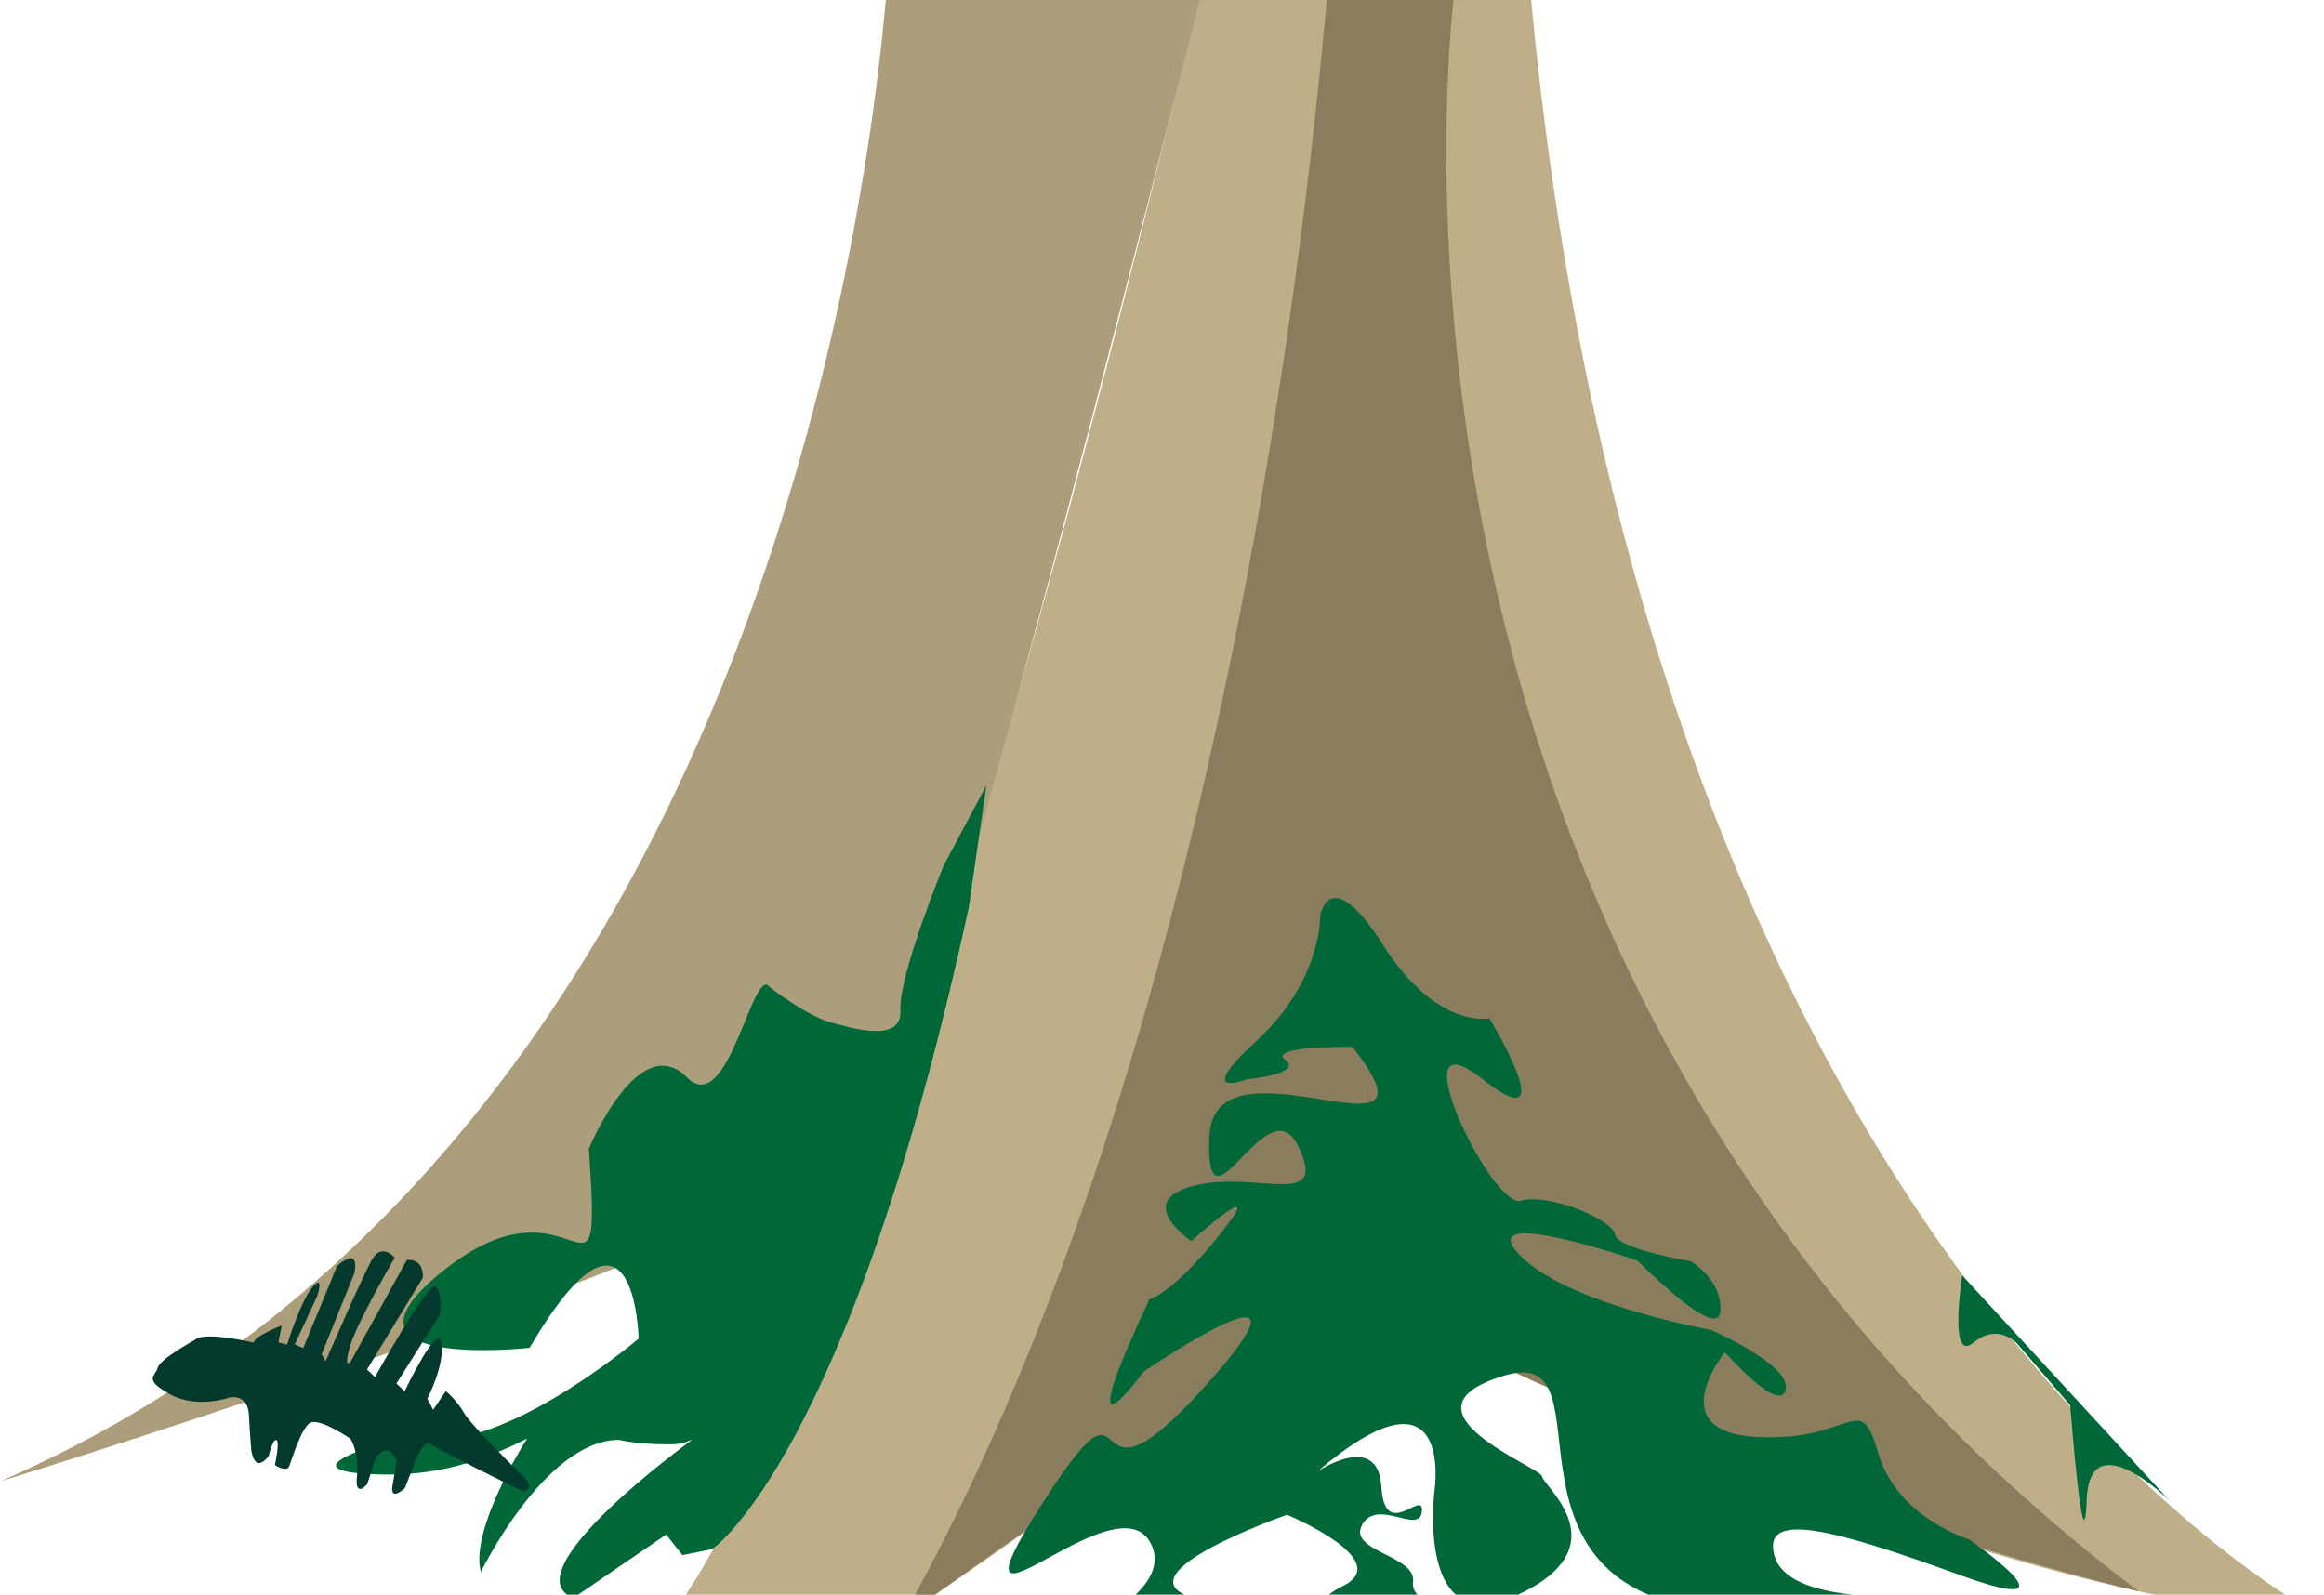 <svg width="988" height="678" viewBox="0 0 988 678" fill="none" xmlns="http://www.w3.org/2000/svg">
<path d="M525.74 -69.45C525.74 -69.45 391.11 527.13 291.74 677.77C270.49 709.99 206.33 776.92 193.04 796.49C147.65 863.33 577.62 550.08 577.62 550.08L592.58 -81L525.74 -69.45Z" fill="#BEAF89"/>
<path d="M987.64 687.74C987.64 687.74 700.32 542.61 650.44 -5.35H592.58L577.62 550.07C577.62 550.07 830.01 680.76 987.64 687.74Z" fill="#BEAF89"/>
<path d="M518.05 -31.94H378.71C378.71 -31.94 365.13 471.26 6.10352e-05 629.88C6.10352e-05 629.88 356.38 520.49 378.71 475.42C401.04 430.35 512.69 -9.01 518.05 -31.94Z" fill="#AC9E7A"/>
<path d="M618.52 -5.35C618.52 -5.35 560.42 413.08 909.21 676.61C909.21 676.61 731.25 634.87 577.62 550.07L592.58 -5.35H618.52Z" fill="#897D5D"/>
<path d="M569.53 -77.02C569.53 -77.02 550.88 389.45 383.68 687.74C383.68 687.74 558.66 564.03 577.61 550.07L595.58 -81L569.53 -77.02Z" fill="#897D5D"/>
<path d="M419.314 334L411.87 385.733C361.038 619.528 302.782 658.648 302.782 658.648L290.116 661.213L283.203 652.453L243.681 679.491C216.936 668.397 292.366 613.538 294.399 612.07C291.689 613.256 289.276 613.884 287.138 614.036C287.138 614.036 286.598 614.058 285.636 614.077C281.888 614.149 271.787 614.131 263.044 612.217L263.035 612.217C231.689 612.372 204.414 668.382 204.414 668.382C199.578 650.42 223.523 612.499 224.052 611.669C209.866 618.84 189.786 627.347 163.599 626.944C111.328 626.142 174.31 610.178 174.31 610.178C208.235 622.81 271.498 569.175 271.498 569.175C271.498 569.175 269.996 496.771 225.125 573.079C225.125 573.079 133.653 583.1 189.693 539.307C245.732 495.504 255.758 568.715 250.356 488.431C250.356 488.431 271.412 437.319 292.1 458.132C309.651 475.804 319.98 410.13 327.156 419.628C327.868 420.193 343.149 432.139 353.794 434.879C360.557 436.634 383.635 444.168 382.785 429.563C381.934 414.958 401.161 368.03 401.161 368.03L419.314 334Z" fill="#006838"/>
<path d="M561.301 389.268C561.301 389.268 565.202 365.949 588.072 401.918C610.941 437.888 633.169 432.964 633.169 432.964C633.169 432.964 665.844 486.895 629.758 458.496C593.672 430.097 634.283 514.021 646.472 510.544C658.653 507.068 685.882 518.849 686.571 524.893C687.26 530.937 718.895 536.313 718.895 536.313C718.895 536.313 732.298 544.183 731.375 557.548C730.452 570.913 696.142 535.933 696.142 535.933C696.142 535.933 626.06 511.967 645.66 533.179C665.261 554.391 727.294 565.425 727.294 565.425C727.294 565.425 761.602 580.281 759.132 590.89C756.663 601.5 733.285 574.938 733.285 574.938C733.285 574.938 705.834 608.913 747.098 610.99C788.362 613.067 790.412 590.157 798.478 617.799C806.544 645.442 837.05 654.489 837.05 654.489C837.05 654.489 887.546 689.435 833.295 669.703C779.044 649.971 748.777 641.97 754.423 661.622C760.068 681.273 807.4 678.538 807.4 678.538C807.4 678.538 864.396 686.813 743.98 685.623C623.561 684.424 688.807 570.086 639.616 584.858C590.425 599.631 655.402 623.951 655.599 627.773C655.798 631.604 689.378 657.46 645.36 678.051C601.342 698.641 609.904 633.253 609.904 633.253C609.904 633.253 618.253 576.153 559.932 625.743C559.932 625.743 585.821 608.114 587.247 632.085C588.674 656.056 605.483 632.54 604.488 642.647C603.488 652.765 585.71 636.809 579.159 648.203C572.617 659.604 602.138 661.304 600.725 672.457C599.312 683.609 623.563 684.433 624.38 688.118C625.196 691.803 581.224 698.455 576.282 699.55C571.341 700.645 547.856 685.575 570.722 674.451C593.588 663.328 547.146 644.058 547.146 644.058C547.146 644.058 468.39 671.567 511.831 680.533C555.269 689.491 551.352 698.109 551.352 698.109C551.352 698.109 590.36 712.7 519.829 735.289C449.299 757.878 514.923 713.143 514.923 713.143C514.923 713.143 517.581 704.813 479.981 706.946C442.373 709.081 505.606 690.43 505.606 690.43C505.606 690.43 515.501 667.836 471.022 686.346C426.541 704.847 504.426 682.174 488.787 655.442C473.148 628.71 398.395 709.39 442.621 640.041C486.848 570.692 455.169 652.817 511.837 589.933C568.505 527.048 486.137 583.233 486.137 583.233C486.137 583.233 452.562 629.386 488.639 552.482C488.639 552.482 498.522 550.293 519.254 524.021C539.987 497.75 506.453 527.634 506.453 527.634C506.453 527.634 481.335 510.743 507.72 504.121C534.106 497.499 565.106 514.641 551.937 487.361C538.768 460.082 512.206 530.235 514.127 483.344C516.049 436.454 618.333 500.519 574.959 445.091C574.959 445.091 538.587 444.631 546.395 450.642C554.202 456.654 530.088 458.898 530.088 458.898C530.088 458.898 506.466 468.006 534.231 442.498C561.995 416.99 561.301 389.268 561.301 389.268Z" fill="#006838"/>
<path d="M922.393 638.111C922.393 638.111 888.433 604.288 887.131 637.545C885.828 670.803 880.106 597.526 880.106 597.526L857.52 571.257C857.52 571.257 849.46 562.107 838.849 570.957C828.239 579.808 834.207 542.298 834.207 542.298L922.393 638.111Z" fill="#006838"/>
<path d="M107.813 570.845C107.813 570.845 86.732 565.852 82.938 569.655C82.938 569.655 68.083 577.734 67.117 581.43C66.146 585.125 60.581 586.34 72.172 592.757C83.763 599.173 97.541 594.2 97.541 594.2C97.541 594.2 105.311 592.391 105.792 601.34C106.273 610.29 106.806 616.416 106.806 616.416C106.806 616.416 107.892 626.935 114.167 619.213C114.167 619.213 115.998 611.549 117.52 612.306C119.043 613.064 116.85 622.924 116.85 622.924C116.85 622.924 121.84 626.254 122.961 623.387C124.082 620.519 127.934 607.532 131.74 605.027C135.548 602.516 149.053 611.777 149.053 611.777C149.053 611.777 152.826 617.814 151.751 627.611C150.677 637.408 156.1 631.04 156.1 631.04L159.409 621.026C159.409 621.026 163.536 611.495 168.693 620.73L167.031 630.697C167.031 630.697 164.761 639.132 172.141 632.722L177.023 620.103C177.023 620.103 180.167 611.7 183.453 614.195C186.739 616.69 221.873 633.905 221.873 633.905C221.873 633.905 227.176 634.328 223.702 629.039C223.702 629.039 200.179 606.002 197.216 600.667C194.253 595.331 189.518 591.476 189.518 591.476L184.157 599.408L181.679 594.725C181.679 594.725 189.12 580.435 187.7 570.965C186.281 561.489 172.046 591.52 172.046 591.52L168.525 588.254L186.975 559.059C186.975 559.059 188.214 549.381 185.193 546.965C182.167 544.548 159.417 585.517 159.417 585.517L156.031 582.31L179.741 543.254C179.741 543.254 180.586 535.122 172.974 535.682L148.961 579.126C148.961 579.126 145.921 582.484 148.803 572.434C151.686 562.384 167.806 534.769 167.806 534.769C167.806 534.769 162.378 528.064 158.059 535.693C153.746 543.325 138.462 578.703 138.462 578.703L136.765 575.796L150.599 541.467C150.599 541.467 153.645 529.34 143.297 538.25L128.919 573.175L125.298 571.626L134.854 551.13C134.854 551.13 137.977 541.464 132.945 547.153C127.912 552.842 122.045 571.692 122.045 571.692L118.346 570.771L119.799 563.576C119.797 563.582 108.343 567.953 107.813 570.845Z" fill="#043A2E"/>
</svg>

